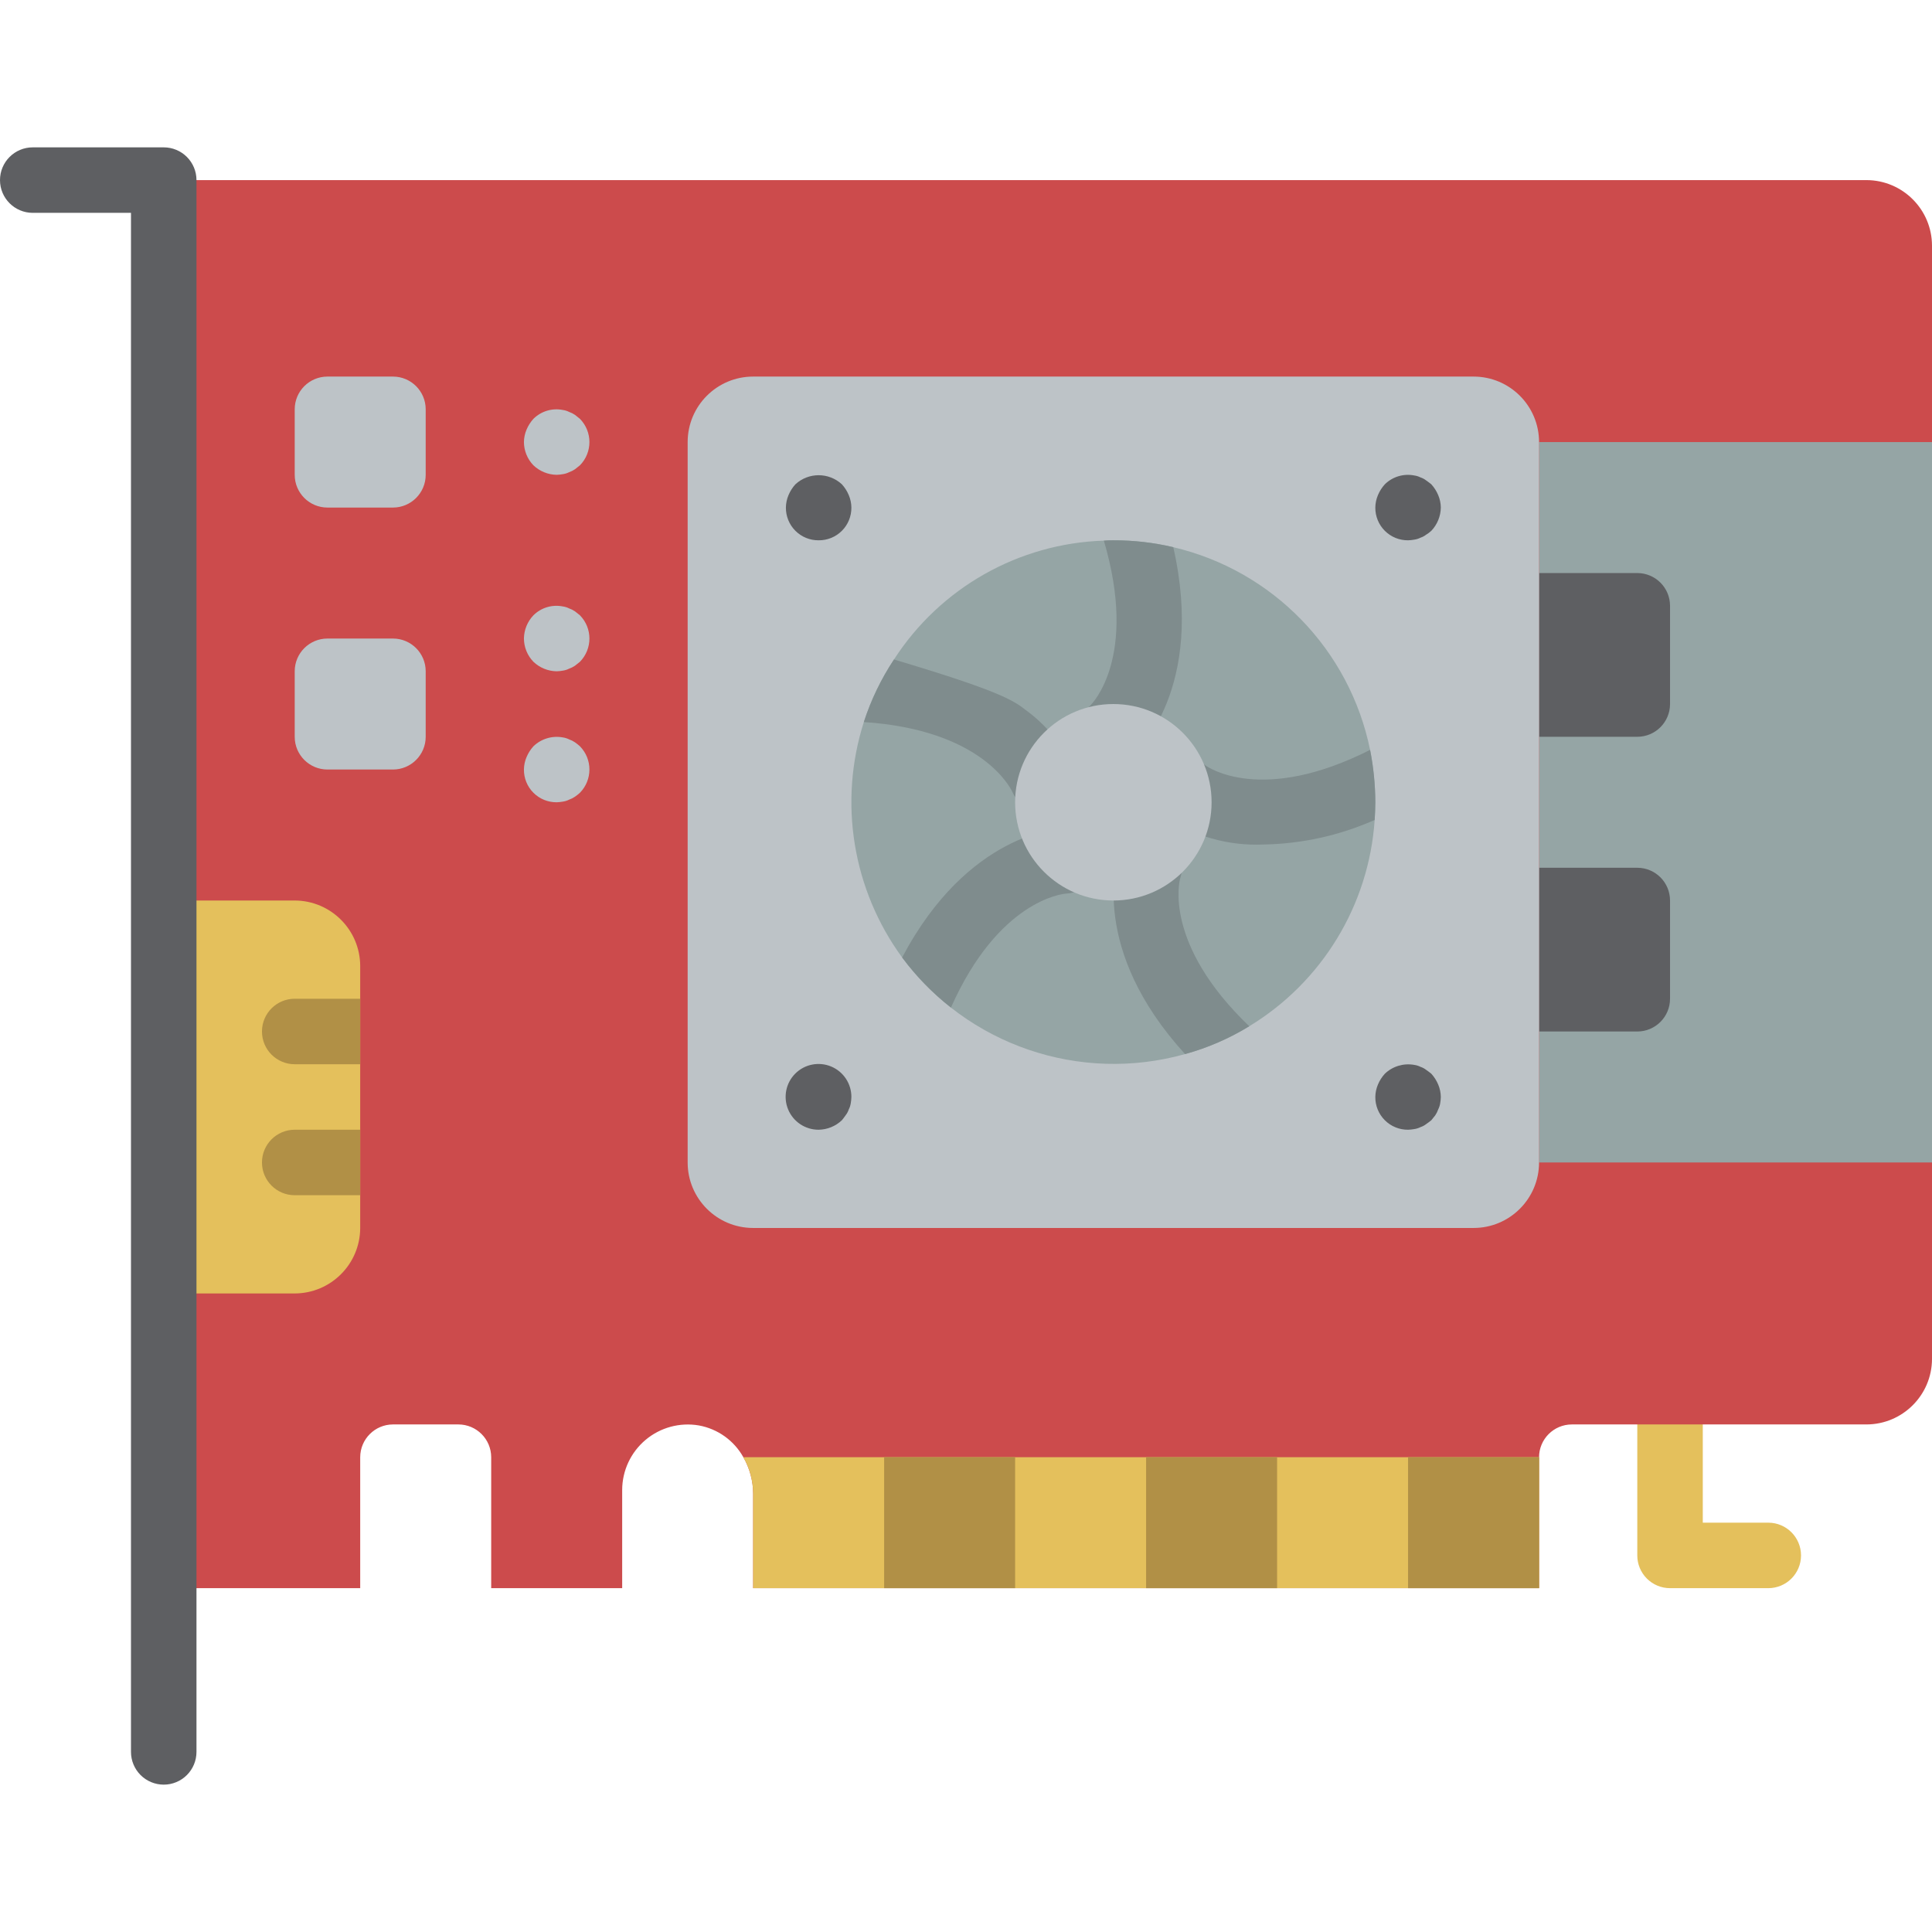 <?xml version="1.0" encoding="iso-8859-1"?>
<!-- Generator: Adobe Illustrator 19.0.0, SVG Export Plug-In . SVG Version: 6.00 Build 0)  -->
<svg version="1.1" id="Capa_1" xmlns="http://www.w3.org/2000/svg" xmlns:xlink="http://www.w3.org/1999/xlink" x="0px" y="0px"
	 viewBox="0 0 512 512" style="enable-background:new 0 0 512 512;" xml:space="preserve">
<g>
	<path style="fill:#E4C05C;" d="M468.61,420.881h-26.034c-2.302,0.001-4.509-0.913-6.137-2.541s-2.542-3.835-2.541-6.137v-34.712
		c0-4.793,3.885-8.678,8.678-8.678c4.793,0,8.678,3.885,8.678,8.678v26.034h17.356c4.793,0,8.678,3.885,8.678,8.678
		C477.288,416.996,473.403,420.881,468.61,420.881z"/>
	<path style="fill:#CC4B4C;" d="M494.644,47.729H43.39v373.153h52.068v-34.712c0.014-4.787,3.891-8.664,8.678-8.678h17.356
		c4.787,0.014,8.664,3.891,8.678,8.678v34.712h34.712v-26.034c0.013-5.114,2.277-9.963,6.189-13.256
		c3.912-3.294,9.076-4.698,14.117-3.839c4.995,0.899,9.325,3.987,11.802,8.418c1.698,2.958,2.596,6.308,2.603,9.719v24.993h208.271
		v-34.712c0.014-4.787,3.891-8.664,8.678-8.678h78.102c9.574-0.028,17.328-7.782,17.356-17.356V65.085
		C511.972,55.511,504.218,47.757,494.644,47.729z"/>
	<rect x="407.864" y="117.153" style="fill:#95A5A5;" width="104.136" height="190.915"/>
	<path style="fill:#E4C05C;" d="M373.153,386.169H196.99c1.698,2.958,2.596,6.308,2.603,9.719v24.993h208.271v-34.712H373.153z"/>
	<g>
		<rect x="234.305" y="386.169" style="fill:#B19046;" width="34.712" height="34.712"/>
		<rect x="303.729" y="386.169" style="fill:#B19046;" width="34.712" height="34.712"/>
		<rect x="373.153" y="386.169" style="fill:#B19046;" width="34.712" height="34.712"/>
	</g>
	<g>
		<path style="fill:#BDC3C7;" d="M86.78,99.797h17.356c4.793,0,8.678,3.885,8.678,8.678v17.356c0,4.793-3.885,8.678-8.678,8.678
			H86.78c-4.793,0-8.678-3.885-8.678-8.678v-17.356C78.102,103.682,81.987,99.797,86.78,99.797z"/>
		<path style="fill:#BDC3C7;" d="M147.525,125.831c-2.297-0.034-4.497-0.933-6.161-2.517c-1.601-1.653-2.503-3.86-2.517-6.161
			c0.013-1.135,0.25-2.257,0.695-3.301c0.44-1.05,1.056-2.018,1.822-2.86c2.048-2.035,4.975-2.914,7.805-2.343
			c0.576,0.08,1.134,0.255,1.653,0.517c0.552,0.191,1.077,0.454,1.559,0.784c0.432,0.347,0.873,0.695,1.305,1.042
			c3.356,3.422,3.356,8.9,0,12.322c-0.432,0.347-0.873,0.695-1.305,1.038c-0.483,0.33-1.007,0.593-1.559,0.784
			c-0.519,0.262-1.077,0.438-1.653,0.521C148.627,125.757,148.077,125.815,147.525,125.831z"/>
		<path style="fill:#BDC3C7;" d="M86.78,169.22h17.356c4.793,0,8.678,3.885,8.678,8.678v17.356c0,4.793-3.885,8.678-8.678,8.678
			H86.78c-4.793,0-8.678-3.885-8.678-8.678v-17.356C78.102,173.106,81.987,169.22,86.78,169.22z"/>
		<path style="fill:#BDC3C7;" d="M147.525,177.898c-2.297-0.034-4.497-0.933-6.161-2.517c-1.601-1.653-2.503-3.86-2.517-6.161
			c0.03-2.298,0.929-4.499,2.517-6.161c2.048-2.035,4.975-2.914,7.805-2.343c0.576,0.08,1.134,0.255,1.653,0.517
			c0.552,0.191,1.077,0.454,1.559,0.784c0.432,0.347,0.873,0.695,1.305,1.042c3.356,3.422,3.356,8.9,0,12.322
			c-0.432,0.347-0.873,0.695-1.305,1.038c-0.483,0.33-1.007,0.593-1.559,0.784c-0.519,0.262-1.077,0.438-1.653,0.521
			C148.626,177.824,148.077,177.882,147.525,177.898z"/>
		<path style="fill:#BDC3C7;" d="M147.525,212.61c-2.308,0.022-4.529-0.885-6.161-2.517c-1.632-1.632-2.539-3.853-2.517-6.161
			c0.013-1.135,0.25-2.257,0.695-3.301c0.44-1.05,1.056-2.018,1.822-2.86c2.07-1.997,4.978-2.87,7.805-2.343
			c0.576,0.08,1.134,0.255,1.653,0.517c0.552,0.191,1.077,0.454,1.559,0.784c0.456,0.32,0.892,0.668,1.305,1.042
			c3.356,3.422,3.356,8.9,0,12.322c-0.413,0.373-0.849,0.72-1.305,1.038c-0.483,0.33-1.007,0.593-1.559,0.784
			c-0.519,0.262-1.077,0.438-1.653,0.521C148.627,212.536,148.077,212.594,147.525,212.61z"/>
	</g>
	<path style="fill:#E4C05C;" d="M95.458,256v69.424c-0.028,9.574-7.782,17.328-17.356,17.356H43.39V238.644h34.712
		C87.675,238.672,95.43,246.426,95.458,256z"/>
	<g>
		<path style="fill:#B19046;" d="M95.458,264.678v17.356H78.102c-4.793,0-8.678-3.885-8.678-8.678c0-4.793,3.885-8.678,8.678-8.678
			H95.458z"/>
		<path style="fill:#B19046;" d="M95.458,299.39v17.356H78.102c-4.793,0-8.678-3.885-8.678-8.678c0-4.793,3.885-8.678,8.678-8.678
			H95.458z"/>
	</g>
	<g>
		<path style="fill:#5E5F62;" d="M43.39,472.949c-2.302,0.001-4.509-0.914-6.137-2.541c-1.628-1.628-2.542-3.835-2.541-6.137V56.407
			H8.678C3.885,56.407,0,52.522,0,47.729s3.885-8.678,8.678-8.678H43.39c2.302-0.001,4.509,0.913,6.137,2.541
			c1.628,1.628,2.542,3.835,2.541,6.137v416.542c0.001,2.302-0.913,4.509-2.541,6.137C47.899,472.036,45.692,472.95,43.39,472.949z"
			/>
		<path style="fill:#5E5F62;" d="M407.864,151.864h26.034c4.793,0,8.678,3.885,8.678,8.678v26.034c0,4.793-3.885,8.678-8.678,8.678
			h-26.034V151.864z"/>
		<path style="fill:#5E5F62;" d="M407.864,229.966h26.034c4.793,0,8.678,3.885,8.678,8.678v26.034c0,4.793-3.885,8.678-8.678,8.678
			h-26.034V229.966z"/>
	</g>
	<path style="fill:#BDC3C7;" d="M199.593,99.797h190.915c9.585,0,17.356,7.771,17.356,17.356v190.915
		c0,9.585-7.771,17.356-17.356,17.356H199.593c-9.585,0-17.356-7.771-17.356-17.356V117.153
		C182.237,107.567,190.008,99.797,199.593,99.797z"/>
	<path style="fill:#95A5A5;" d="M364.475,212.61c0,1.562-0.087,3.124-0.174,4.686c-1.525,22.545-13.924,42.939-33.237,54.671
		c-5.295,3.246-11.021,5.73-17.009,7.376c-27.883,7.824-57.702-2.358-74.978-25.6c-13.148-17.986-16.92-41.168-10.153-62.395
		c1.897-5.861,4.583-11.438,7.984-16.575c12.25-18.992,33.038-30.764,55.626-31.501c0.837-0.072,1.677-0.101,2.517-0.087
		c5.346-0.014,10.676,0.598,15.881,1.822c26.375,6.199,46.737,27.17,52.155,53.717C363.99,203.299,364.455,207.948,364.475,212.61z"
		/>
	<g>
		<path style="fill:#7F8C8D;" d="M300.518,199.94c-1.603,1.417-3.675,2.19-5.814,2.169c-2.453,0.016-4.794-1.028-6.422-2.864
			c-1.554-1.721-2.355-3.991-2.225-6.306c0.13-2.315,1.181-4.481,2.919-6.016c0.434-0.434,12.67-12.757,3.558-43.65
			c0.837-0.072,1.677-0.101,2.517-0.087c5.346-0.014,10.676,0.598,15.881,1.822C319.436,182.411,301.386,199.159,300.518,199.94z"/>
		<path style="fill:#7F8C8D;" d="M279.431,214.519c-1.032,0.369-2.115,0.574-3.211,0.607c-3.498-0.036-6.638-2.152-7.984-5.38
			c-0.521-0.955-7.984-16.315-39.311-18.397c1.897-5.861,4.583-11.438,7.984-16.575c27.422,8.157,31.588,10.761,34.885,13.364
			c5.373,3.898,9.672,9.092,12.496,15.1C286.012,207.694,283.852,212.709,279.431,214.519z"/>
		<path style="fill:#7F8C8D;" d="M290.712,227.883c0.179,4.74-3.505,8.735-8.244,8.938c-1.041,0.087-17.877,1.909-30.46,30.199
			c-4.884-3.828-9.233-8.294-12.93-13.277c17.443-33.063,41.567-34.191,42.696-34.278
			C286.548,219.369,290.522,223.111,290.712,227.883z"/>
		<path style="fill:#7F8C8D;" d="M331.064,271.967c-5.295,3.246-11.021,5.73-17.009,7.376c-25.34-27.769-18.05-50.853-17.703-51.981
			c1.51-4.529,6.405-6.977,10.934-5.467c4.529,1.51,6.977,6.405,5.467,10.934C312.58,233.437,308.241,250.099,331.064,271.967z"/>
		<path style="fill:#7F8C8D;" d="M364.475,212.61c0,1.562-0.087,3.124-0.174,4.686c-9.3,4.123-19.333,6.337-29.505,6.508
			c-9.272,0.402-18.428-2.184-26.121-7.376c-2.418-1.938-3.619-5.018-3.15-8.081c0.469-3.063,2.536-5.643,5.424-6.769
			c2.887-1.125,6.156-0.625,8.574,1.313c0.521,0.347,14.753,10.414,43.563-4.165C363.99,203.299,364.455,207.948,364.475,212.61z"/>
	</g>
	<g>
		<path style="fill:#5E5F62;" d="M216.949,143.186c-2.308,0.022-4.529-0.885-6.161-2.517s-2.539-3.853-2.517-6.161
			c0.014-1.135,0.25-2.257,0.695-3.301c0.44-1.05,1.056-2.018,1.822-2.86c3.479-3.212,8.843-3.212,12.322,0
			c0.766,0.843,1.382,1.81,1.822,2.86c0.445,1.044,0.681,2.166,0.694,3.301c0.022,2.308-0.885,4.529-2.517,6.161
			C221.478,142.302,219.257,143.209,216.949,143.186z"/>
		<path style="fill:#5E5F62;" d="M216.949,299.39c-3.53,0.014-6.721-2.103-8.078-5.362c-1.358-3.259-0.614-7.015,1.882-9.512
			c2.496-2.496,6.253-3.24,9.512-1.882c3.259,1.358,5.377,4.548,5.362,8.078c-0.013,0.582-0.073,1.161-0.178,1.733
			c-0.091,0.545-0.265,1.072-0.517,1.564c-0.173,0.533-0.437,1.031-0.78,1.475c-0.347,0.521-0.695,0.953-1.042,1.39
			C221.445,298.456,219.246,299.354,216.949,299.39z"/>
		<path style="fill:#5E5F62;" d="M373.153,143.186c-2.308,0.022-4.529-0.885-6.161-2.517c-1.632-1.632-2.539-3.853-2.517-6.161
			c0.014-1.135,0.25-2.257,0.695-3.301c0.44-1.05,1.056-2.018,1.822-2.86c2.055-2.023,4.976-2.9,7.805-2.343
			c0.576,0.08,1.134,0.255,1.653,0.517c0.533,0.174,1.032,0.439,1.475,0.784c0.517,0.347,0.958,0.695,1.39,1.042
			c0.766,0.843,1.382,1.81,1.822,2.86c0.445,1.044,0.681,2.166,0.694,3.301c-0.035,2.297-0.933,4.497-2.517,6.161
			c-0.426,0.394-0.891,0.742-1.39,1.038c-0.442,0.345-0.941,0.61-1.475,0.784c-0.519,0.262-1.077,0.438-1.653,0.521
			C374.254,143.113,373.704,143.171,373.153,143.186z"/>
		<path style="fill:#5E5F62;" d="M373.153,299.39c-2.308,0.022-4.529-0.885-6.161-2.517c-1.632-1.632-2.539-3.853-2.517-6.161
			c0.014-1.135,0.25-2.257,0.695-3.301c0.44-1.05,1.056-2.018,1.822-2.86c2.077-1.985,4.978-2.856,7.805-2.343
			c0.576,0.08,1.134,0.255,1.653,0.517c0.533,0.174,1.032,0.439,1.475,0.784c0.517,0.347,0.958,0.695,1.39,1.042
			c0.766,0.843,1.382,1.81,1.822,2.86c0.445,1.044,0.681,2.166,0.694,3.301c-0.013,0.582-0.073,1.161-0.178,1.733
			c-0.091,0.545-0.265,1.072-0.517,1.564c-0.191,0.553-0.453,1.078-0.78,1.564c-0.347,0.432-0.695,0.864-1.042,1.301
			c-0.432,0.347-0.873,0.695-1.39,1.038c-0.443,0.345-0.941,0.61-1.475,0.784c-0.519,0.262-1.077,0.438-1.653,0.521
			C374.254,299.316,373.704,299.374,373.153,299.39z"/>
	</g>
	<circle style="fill:#BDC3C7;" cx="295.051" cy="212.61" r="26.034"/>
</g>
<g>
</g>
<g>
</g>
<g>
</g>
<g>
</g>
<g>
</g>
<g>
</g>
<g>
</g>
<g>
</g>
<g>
</g>
<g>
</g>
<g>
</g>
<g>
</g>
<g>
</g>
<g>
</g>
<g>
</g>
</svg>

